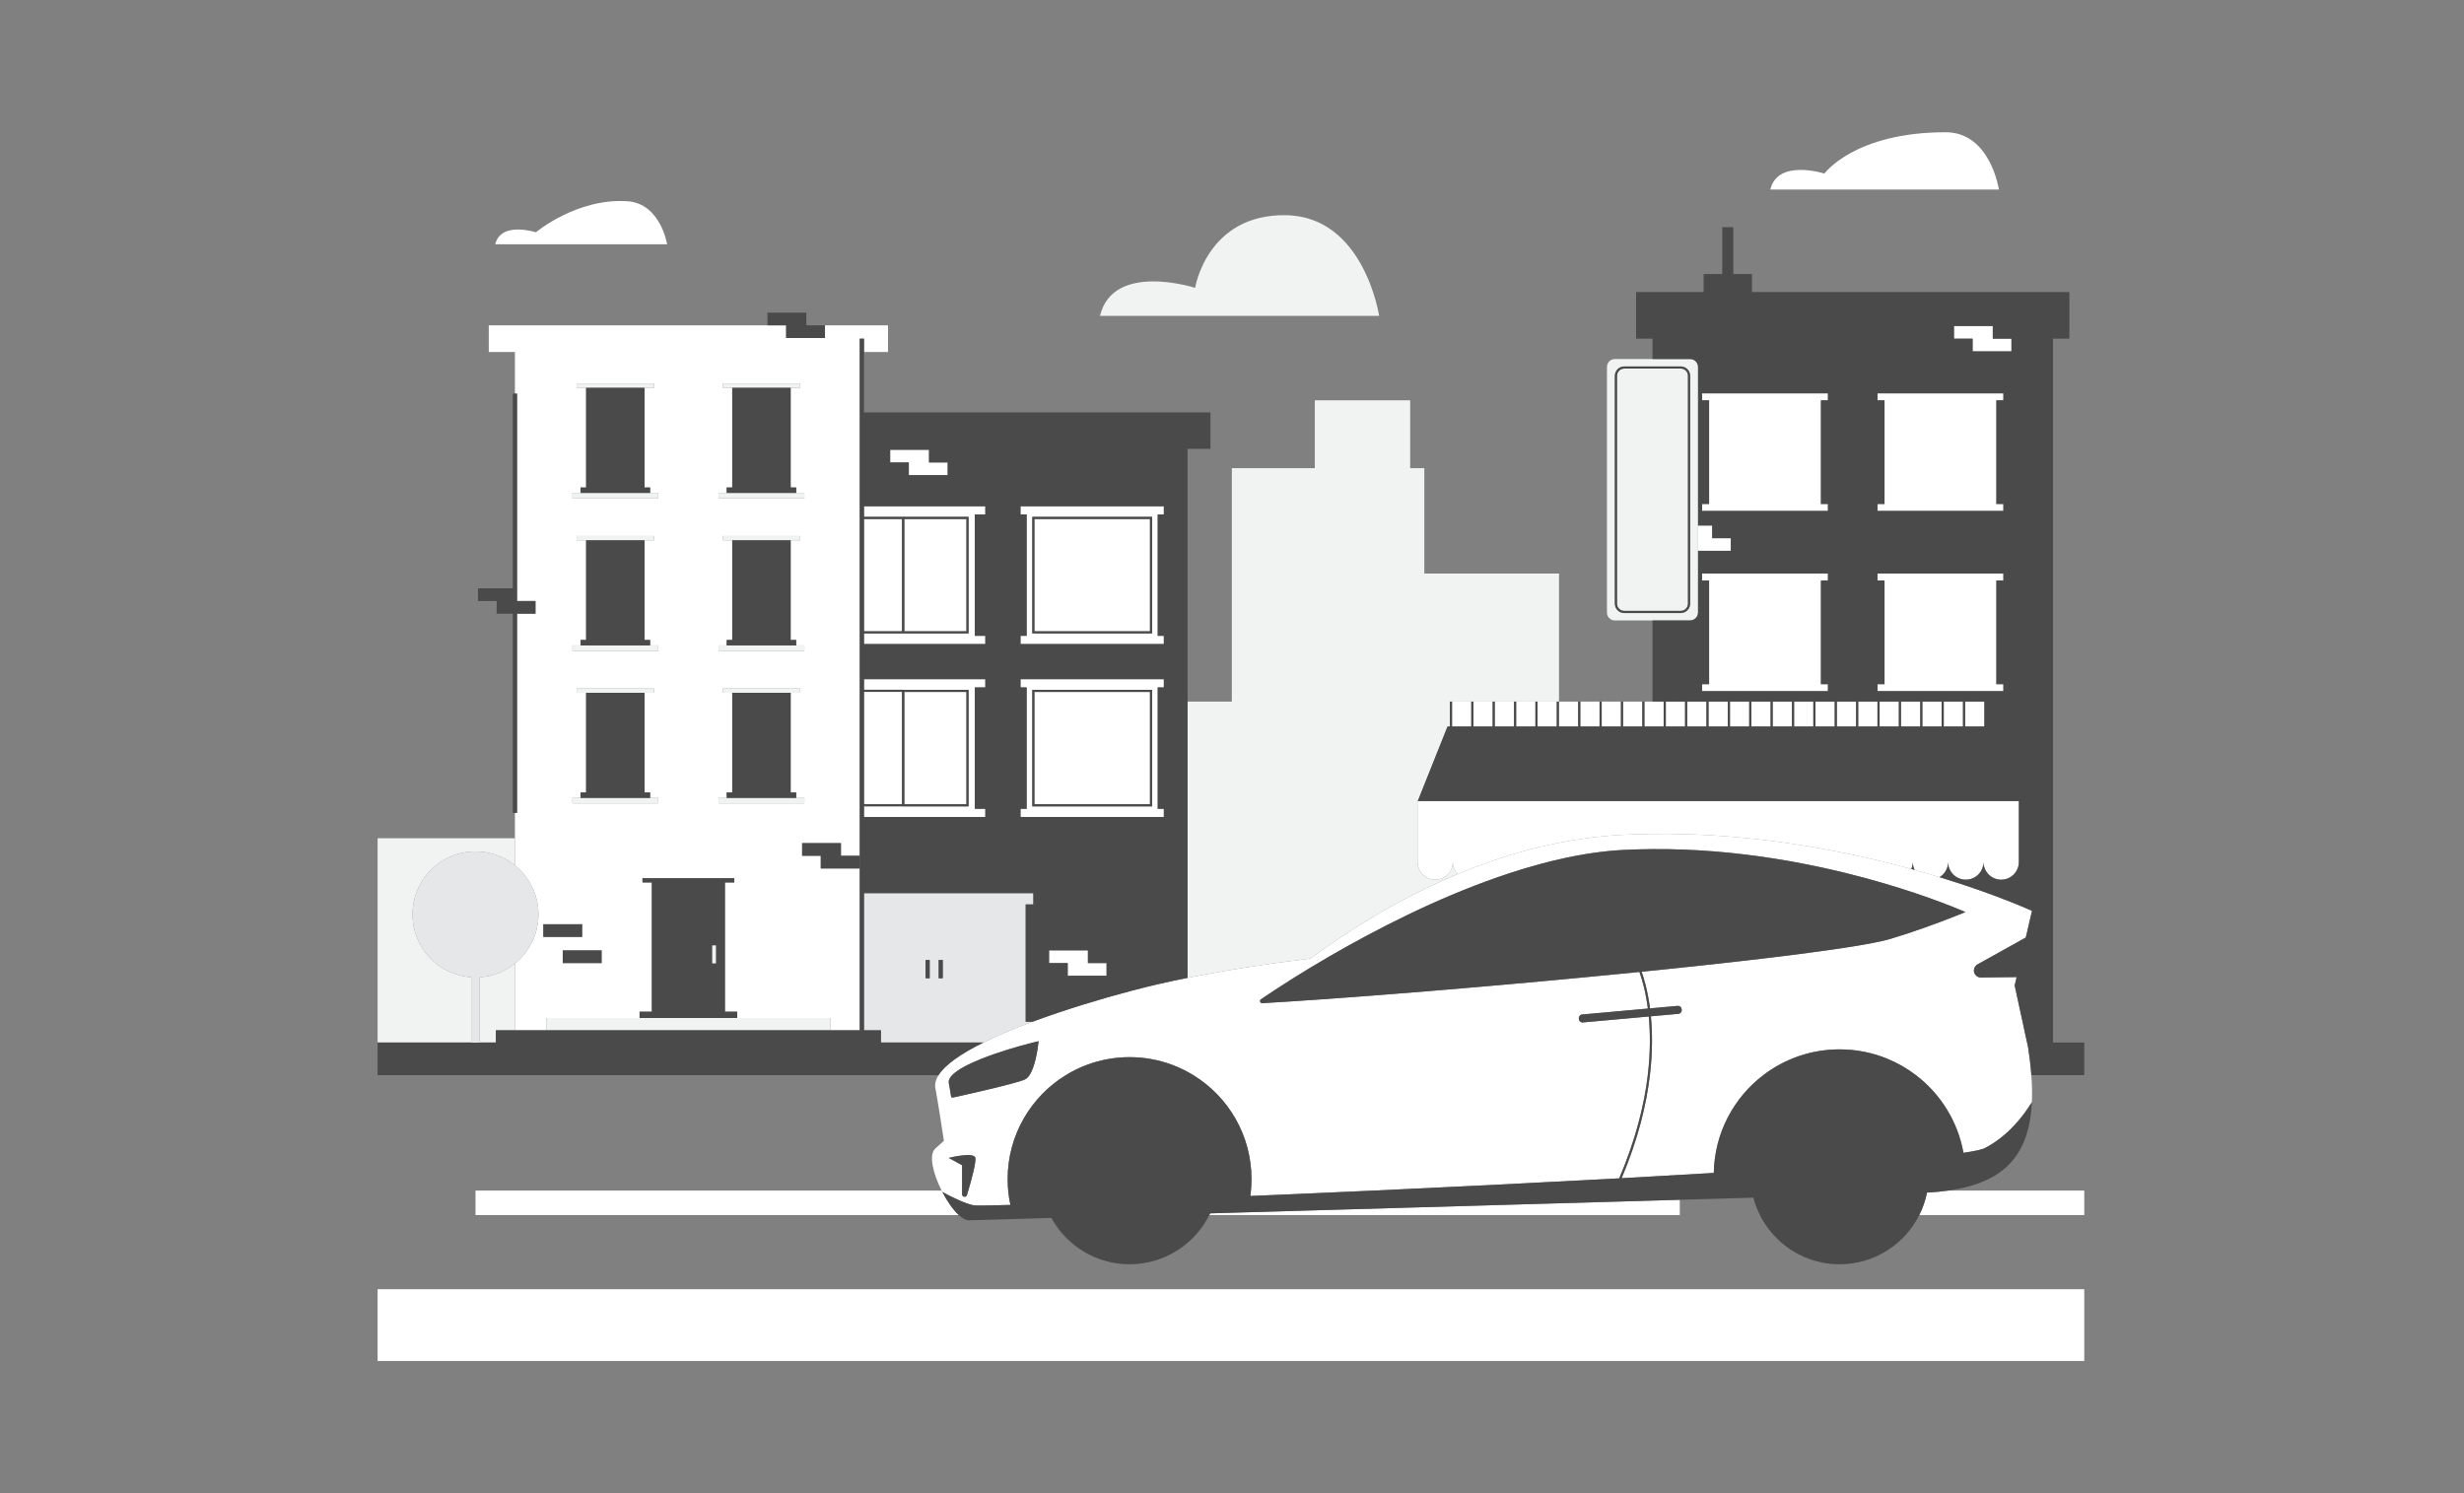 <svg width="495" height="300" viewBox="0 0 495 300" fill="none" xmlns="http://www.w3.org/2000/svg">
<rect x="0" y="0" width="495" height="300" fill="#808080" stroke="none"/>
<path fill-rule="evenodd" clip-rule="evenodd" d="M394.778 140.961H398.644V145.963H394.778V140.961ZM407.438 210.466C407.738 212.433 407.957 214.28 408.081 216.02C408.231 217.97 408.266 219.779 408.188 221.455C406.281 224.54 403.221 228.333 398.79 230.652C398.198 230.965 396.707 231.286 394.444 231.625C393.308 225.29 389.815 219.77 384.9 216.02C383.13 214.662 381.171 213.539 379.076 212.686C376.14 211.49 372.93 210.835 369.566 210.835C363.793 210.835 358.474 212.768 354.218 216.02C348.291 220.55 344.43 227.652 344.288 235.662C338.353 236.018 332.143 236.373 325.774 236.72C329.096 228.852 330.758 221.905 331.453 216.02C331.736 213.655 331.86 211.465 331.873 209.459C331.89 207.53 331.8 205.773 331.65 204.192L331.975 204.166L337.183 203.695C337.586 203.66 337.881 203.305 337.847 202.902L337.834 202.76C337.796 202.358 337.44 202.062 337.041 202.096L331.975 202.555L331.474 202.598C331.007 199.036 330.257 196.538 329.79 195.235C330.223 195.192 330.651 195.149 331.08 195.106L331.342 195.08L331.513 195.062L331.723 195.041L331.975 195.016C332.464 194.965 332.948 194.913 333.437 194.866C333.793 194.827 334.148 194.792 334.501 194.756L334.502 194.756L334.603 194.746L334.785 194.727L334.892 194.715C335.081 194.696 335.271 194.676 335.46 194.656L335.463 194.656C335.776 194.624 336.088 194.591 336.398 194.558L336.448 194.552H336.448H336.449C336.604 194.537 336.763 194.521 336.921 194.502L336.929 194.501C337.308 194.463 337.687 194.424 338.066 194.382C339.973 194.185 341.846 193.983 343.68 193.782C343.874 193.762 344.066 193.74 344.258 193.719L344.259 193.718C344.432 193.699 344.605 193.68 344.777 193.662C345.238 193.612 345.699 193.56 346.156 193.508L346.162 193.508L346.167 193.508L346.17 193.507C346.49 193.471 346.808 193.436 347.126 193.4C347.466 193.363 347.804 193.324 348.14 193.286H348.142L348.144 193.285H348.145C348.386 193.258 348.626 193.23 348.866 193.203C350.516 193.019 352.123 192.83 353.683 192.646C353.889 192.621 354.095 192.598 354.3 192.574C354.559 192.544 354.815 192.514 355.071 192.483C355.534 192.428 355.993 192.372 356.443 192.316C356.906 192.26 357.36 192.205 357.81 192.149C357.88 192.14 357.951 192.131 358.023 192.122H358.025L358.154 192.107L358.225 192.098C358.406 192.074 358.585 192.053 358.765 192.03H358.765H358.766H358.766H358.766H358.767H358.767C358.918 192.011 359.068 191.993 359.217 191.974C359.287 191.966 359.356 191.957 359.425 191.948C360.18 191.853 360.917 191.759 361.641 191.665C361.654 191.665 361.667 191.66 361.68 191.66C362.22 191.592 362.747 191.523 363.27 191.45C364.74 191.258 366.137 191.065 367.457 190.876C367.604 190.856 367.75 190.835 367.895 190.814C368.002 190.799 368.109 190.784 368.215 190.769C369.257 190.619 370.243 190.469 371.177 190.323C371.33 190.299 371.481 190.276 371.631 190.252C371.885 190.212 372.136 190.172 372.381 190.135C372.383 190.134 372.385 190.133 372.386 190.133C372.388 190.132 372.39 190.132 372.392 190.131C372.397 190.13 372.402 190.13 372.407 190.13C372.806 190.066 373.191 190.002 373.564 189.938C374.503 189.779 375.364 189.625 376.148 189.47L376.152 189.47L376.254 189.45C376.319 189.437 376.383 189.425 376.447 189.412C376.501 189.401 376.554 189.391 376.607 189.38C377.057 189.29 377.477 189.205 377.867 189.115C378 189.089 378.124 189.059 378.248 189.029H378.248L378.365 189.002C378.545 188.961 378.717 188.921 378.883 188.879C379.238 188.789 379.556 188.703 379.834 188.618C384.617 187.169 389.057 185.558 392.94 184.01C393.591 183.753 394.225 183.496 394.843 183.243C392.211 182.116 385.037 179.219 374.953 176.48C373.624 176.116 372.248 175.76 370.821 175.409C370.384 175.302 369.943 175.195 369.497 175.088C367.414 174.59 365.237 174.115 362.974 173.665L362.91 173.652C360.668 173.206 358.346 172.795 355.95 172.426C348.531 171.278 340.431 170.54 331.975 170.6C330.06 170.613 328.127 170.665 326.177 170.763C321.973 170.973 317.614 171.642 313.195 172.653C310.915 173.172 308.618 173.785 306.326 174.475C306.146 174.526 305.961 174.582 305.781 174.638C304.11 175.148 302.438 175.696 300.776 176.279C288.523 180.556 276.591 186.642 267.154 192.11H267.15C261.484 195.393 256.718 198.453 253.32 200.776C252.96 201.02 253.148 201.582 253.581 201.556C254.995 201.475 256.491 201.385 258.051 201.282C258.327 201.267 258.603 201.248 258.885 201.23L258.998 201.222C259.126 201.213 259.258 201.205 259.389 201.197L259.394 201.197L259.603 201.183C259.756 201.173 259.909 201.163 260.062 201.153H260.065H260.066H260.067H260.067C260.354 201.134 260.643 201.116 260.935 201.093C262.045 201.02 263.181 200.943 264.347 200.862L264.407 200.858C264.713 200.838 265.023 200.817 265.333 200.793C267.347 200.652 269.438 200.502 271.59 200.343C272.369 200.285 273.159 200.225 273.956 200.164L274.748 200.103L275.083 200.078C275.704 200.03 276.325 199.983 276.955 199.936C277.135 199.919 277.32 199.906 277.504 199.893L277.516 199.892C278.074 199.85 278.631 199.807 279.197 199.76C281.726 199.563 284.314 199.353 286.95 199.139L287.732 199.074H287.733C288.719 198.993 289.712 198.911 290.708 198.826C292.049 198.714 293.399 198.599 294.754 198.484L294.761 198.483L295.667 198.406C296.477 198.338 297.287 198.269 298.101 198.196C299.318 198.089 300.544 197.982 301.77 197.875C302.588 197.802 303.407 197.729 304.23 197.656L304.737 197.611L304.746 197.61C306.631 197.441 308.521 197.272 310.41 197.099C311.062 197.036 311.719 196.977 312.373 196.918H312.373H312.374L312.377 196.917L312.548 196.902C312.644 196.89 312.743 196.882 312.839 196.874L312.861 196.872C312.973 196.859 313.084 196.85 313.195 196.842H313.195L313.265 196.835C313.494 196.811 313.72 196.788 313.945 196.769C314.371 196.73 314.792 196.69 315.214 196.651L315.228 196.649L315.246 196.648L315.326 196.64C316.148 196.563 316.967 196.486 317.786 196.409C320.241 196.178 322.68 195.942 325.097 195.702C326.306 195.586 327.51 195.466 328.701 195.346C328.92 195.325 329.134 195.303 329.348 195.282C329.803 196.529 330.574 199.023 331.046 202.636L328.311 202.885L317.837 203.828C317.434 203.866 317.138 204.222 317.177 204.62L317.19 204.766C317.224 205.169 317.58 205.465 317.983 205.426L328.487 204.479L331.225 204.23C331.376 205.799 331.461 207.543 331.448 209.459C331.436 211.465 331.311 213.655 331.028 216.02C330.326 221.9 328.65 228.86 325.298 236.746C325.022 236.761 324.744 236.776 324.466 236.792H324.465C324.17 236.808 323.875 236.825 323.58 236.84C323.357 236.853 323.134 236.865 322.911 236.877C322.688 236.888 322.466 236.9 322.243 236.913C307.093 237.732 291.158 238.512 275.897 239.21C270.227 239.468 264.651 239.716 259.247 239.952H259.243C256.513 240.063 253.821 240.179 251.181 240.295C251.233 239.939 251.275 239.575 251.306 239.21C251.383 238.452 251.417 237.676 251.417 236.896C251.417 228.063 246.746 220.328 239.738 216.02C237.12 214.405 234.171 213.273 231.021 212.742C229.714 212.519 228.368 212.403 226.997 212.399H226.924C225.527 212.399 224.155 212.515 222.823 212.742C219.673 213.273 216.724 214.405 214.105 216.02C207.098 220.328 202.427 228.068 202.427 236.896C202.427 238.679 202.62 240.415 202.98 242.09C201.205 242.138 199.723 242.172 198.566 242.193C196.886 242.223 195.891 242.223 195.681 242.185C194.061 241.893 191.481 240.663 189.308 239.489C189.285 239.442 189.261 239.396 189.238 239.35C189.214 239.303 189.191 239.258 189.167 239.21C187.457 235.825 186.501 232.019 187.903 230.759L189.625 229.212C189.625 229.212 188.211 219.998 187.933 218.772C187.731 217.872 187.958 216.95 188.546 216.02C189.227 214.936 190.393 213.835 191.927 212.742C193.461 211.649 195.36 210.56 197.503 209.498L197.58 209.459C200.13 208.199 203.023 206.969 206.053 205.812C206.507 205.636 206.961 205.465 207.42 205.293C214.127 202.799 221.357 200.643 226.997 199.148C229.294 198.539 231.33 198.038 232.958 197.669C234.763 197.258 236.631 196.859 238.577 196.473C245.7 195.042 253.8 193.748 263.267 192.578H263.271C271.011 186.873 281.13 180.492 292.834 175.615C294.84 174.775 296.888 173.982 298.984 173.249C303.531 171.642 308.284 170.3 313.195 169.328C317.357 168.505 321.634 167.952 326.006 167.729C328.007 167.63 330 167.566 331.975 167.545C348.831 167.339 364.521 169.829 377.228 172.868C379.581 173.429 381.836 174.012 383.97 174.599C384.044 174.619 384.119 174.64 384.193 174.66L384.269 174.681L384.355 174.705L384.357 174.706L384.443 174.73L384.548 174.759C384.577 174.767 384.605 174.776 384.634 174.783C386.387 175.268 388.054 175.756 389.64 176.24C401.181 179.759 408.21 183.008 408.21 183.008H408.214L406.967 188.365L397.264 193.769C396.814 194.022 396.544 194.493 396.544 194.999V195.023C396.544 195.031 396.545 195.038 396.545 195.047L396.545 195.062C396.545 195.068 396.546 195.074 396.546 195.081C396.547 195.089 396.548 195.098 396.548 195.106C396.608 195.843 397.226 196.409 397.963 196.4L405.128 196.31L404.734 197.995L407.22 209.459L407.438 210.466ZM193.774 240.453C193.997 240.453 194.19 240.312 194.254 240.102C194.269 240.052 194.285 239.998 194.303 239.939V239.938C194.363 239.741 194.438 239.493 194.52 239.21C195.098 237.252 196.123 233.566 195.938 232.64C195.681 231.359 190.594 232.64 190.594 232.64L193.277 234.11V239.21V239.956C193.277 240.23 193.5 240.453 193.774 240.453ZM205.868 216.895C206.224 216.74 206.537 216.428 206.811 216.02C207.373 215.189 207.776 213.946 208.058 212.742C208.388 211.345 208.56 210.003 208.62 209.459C208.637 209.292 208.645 209.198 208.645 209.198C208.564 209.217 208.479 209.236 208.392 209.255C208.265 209.284 208.132 209.315 207.994 209.348C207.885 209.373 207.774 209.401 207.661 209.429L207.657 209.431C207.619 209.44 207.582 209.45 207.544 209.459L207.39 209.498C204.703 210.166 200.61 211.353 197.138 212.742C194.58 213.766 192.36 214.902 191.284 216.02C190.757 216.569 190.5 217.118 190.62 217.645C190.731 218.133 191.087 220.46 191.087 220.46L191.481 220.503C191.481 220.503 203.691 217.855 205.868 216.895ZM394.35 140.961H390.484V145.963H394.35V140.961ZM386.19 140.961H390.056V145.963H386.19V140.961ZM385.761 140.961H381.891V145.963H385.761V140.961ZM377.597 140.961H381.463V145.963H377.597V140.961ZM377.168 140.961H373.303V145.963H377.168V140.961ZM369.008 140.961H372.874V145.963H369.008V140.961ZM368.58 140.961H364.714V145.963H368.58V140.961ZM360.42 140.961H364.286V145.963H360.42V140.961ZM359.991 140.961H356.126V145.963H359.991V140.961ZM351.831 140.961H355.697V145.963H351.831V140.961ZM351.403 140.961H347.537V145.963H351.403V140.961ZM343.238 140.961H347.108V145.963H343.238V140.961ZM342.81 140.961H338.944V145.963H342.81V140.961ZM334.65 140.961H338.516V145.963H334.65V140.961ZM334.221 145.963V140.961H331.975H330.356V145.963H331.975H334.221ZM326.061 140.961H329.927V145.963H326.061V140.961ZM325.633 140.961H321.767V145.963H325.633V140.961ZM317.473 140.961H321.338V145.963H317.473V140.961ZM317.044 145.963V140.961H313.195H313.174V145.963H313.195H317.044ZM308.88 140.961H312.745V145.963H308.88V140.961ZM308.451 140.961H304.586V145.963H308.451V140.961ZM300.291 140.961H304.157V145.963H300.291V140.961ZM299.863 140.961H295.997V145.963H299.863V140.961ZM291.703 140.961H295.568V145.963H291.703V140.961Z" fill="white"/>
<path fill-rule="evenodd" clip-rule="evenodd" d="M366.514 34.873C366.514 34.873 372.531 26.567 390.874 26.571C399.861 26.571 401.567 38.079 401.567 38.079H355.646C357.129 31.843 366.514 34.873 366.514 34.873ZM404.087 68.048H400.337V65.498H392.537V68.048H396.283V70.593H404.087V68.048ZM387.12 239.619C388.62 239.537 390.039 239.4 391.371 239.211H418.714V244.136H385.564C386.276 242.726 386.803 241.209 387.12 239.619ZM75.857 259.02H418.714V273.454H75.857V259.02ZM402.467 115.234V116.635H401.057V137.464H402.467V138.865H377.177V137.464H378.587V116.635H377.177V115.234H402.467ZM402.467 80.434V79.033H377.177V80.434H378.587V101.259H377.177V102.66H402.467V101.259H401.057V80.434H402.467ZM367.221 116.635V115.234H341.936V116.635H343.346V137.464H341.936V138.865H367.221V137.464H365.811V116.635H367.221ZM343.963 108.128H347.709V110.674H341.126V108.128V105.582H343.963V108.128ZM367.221 101.259H365.811V80.434H367.221V79.033H341.936V80.434H343.346V101.259H341.936V102.66H367.221V101.259ZM291.879 173.194C291.879 175.157 290.289 176.747 288.326 176.747C286.363 176.747 284.773 175.157 284.773 173.194V161.061V160.945H284.82H291.879H298.984H306.09H313.196H320.301H327.407H331.976H334.513H341.619H348.724H355.834H362.94H370.046H377.151H384.257H391.363H398.469H405.527H405.574V161.061V173.194C405.574 175.157 403.984 176.747 402.021 176.747C400.059 176.747 398.469 175.157 398.469 173.194C398.469 175.157 396.879 176.747 394.916 176.747C392.953 176.747 391.363 175.157 391.363 173.194C391.363 174.488 390.673 175.62 389.64 176.241C388.054 175.757 386.387 175.268 384.634 174.784C384.394 174.308 384.257 173.768 384.257 173.194C384.257 173.691 384.154 174.167 383.97 174.6C381.836 174.012 379.581 173.43 377.229 172.868C364.521 169.83 348.831 167.34 331.976 167.545C330 167.567 328.007 167.631 326.006 167.73C321.634 167.952 317.357 168.505 313.196 169.328C308.284 170.301 303.531 171.642 298.984 173.25C296.889 173.982 294.84 174.775 292.834 175.615C292.243 174.981 291.879 174.132 291.879 173.194ZM337.457 241.058L250.5 243.57L243.107 243.784C243.051 243.903 242.992 244.019 242.932 244.134L242.931 244.135H337.457V241.058ZM233.807 162.501V164.142H226.997H205.016V162.501H206.254V138.106H205.016V136.465H233.807V138.106H232.573V140.961V162.501H233.807ZM226.997 162.012H231.45V140.961V138.595H207.377V162.012H226.997ZM207.806 161.583H226.997H231.021V140.96V139.023H207.806V161.583ZM207.806 104.275H231.021V126.835H207.806V104.275ZM222.3 196.041V193.495H218.554V190.945H210.75V193.495H214.496V196.041H222.3ZM232.573 127.753H233.807V129.394H205.016V127.753H206.254V103.359H205.016V101.717H233.807V103.359H232.573V127.753ZM207.377 103.847V127.264H231.45V103.847H207.377ZM197.944 138.106V136.465H173.571V138.106V138.586H181.637V138.595H194.58V162.012H181.243V162.008H173.571V162.501V163.323V164.142H197.944V162.501H195.831V138.106H197.944ZM197.944 101.717V103.359H195.831V127.753H197.944V129.394H173.571V128.576V127.753V127.264H181.243H181.637H194.58V103.847H181.637H181.243H173.571V103.359V101.717H197.944ZM194.151 139.023H181.671V161.583H194.151V139.023ZM181.671 104.275H194.151V126.835H181.671V104.275ZM189.309 239.49C189.261 239.396 189.214 239.306 189.167 239.211H95.524V244.136H192.626C191.486 243.094 190.286 241.371 189.309 239.49ZM190.38 95.463H182.576V92.917H178.83V90.372H186.63V92.917H190.38V95.463ZM181.209 139.014H173.571V161.579H181.209V139.014ZM173.571 104.275H181.209V126.835H173.571V104.275ZM103.444 79.076H103.873V120.754H107.576V123.3H103.873V163.324H103.444V168.42V173.859C106.329 176.173 108.176 179.734 108.176 183.724C108.176 187.714 106.329 191.271 103.444 193.586V207H156.184H169.286H170.923H171.51H173.143V206.991H172.714V205.294V181.714V179.974V179.456V171.947V164.143V163.324V162.501V162.009V161.58V139.016V138.587V138.107V136.466V129.394V128.576V127.753V127.264V126.836V104.276V103.847V103.359V101.717V90.189V87.013V82.856V70.727V69.18V68.049H173.571V70.727H178.397V65.366H165.733V67.911H157.929V65.366H154.183H98.19V70.727H103.444V79.076ZM115.847 77.923V77.066H131.383V77.923H129.484V97.95H130.603V99.043H132.227V100.14H115.003V99.043H116.627V97.95H117.746V77.923H115.847ZM115.847 108.557V107.7H131.383V108.557H129.484V128.584H130.603V129.681H132.227V130.774H115.003V129.681H116.627V128.584H117.746V108.557H115.847ZM115.847 139.196V138.339H131.383V139.196H129.484V159.219H130.603V160.316H132.227V161.413H115.003V160.316H116.627V159.219H117.746V139.196H115.847ZM145.2 108.557V107.7H156.184H160.74V108.557H158.837V128.584H159.956V129.681H161.58V130.774H156.184H144.36V129.681H145.98V128.584H147.099V108.557H145.2ZM145.2 139.196V138.339H156.184H160.74V139.196H158.837V159.219H159.956V160.316H161.58V161.413H156.184H144.36V160.316H145.98V159.219H147.099V139.196H145.2ZM109.149 185.7H116.953V188.246H109.149V185.7ZM120.857 190.946V193.496H113.053V190.946H120.857ZM166.826 206.991H156.184H109.761V204.536H128.486V203.263H130.946V177.304H129.069V176.447H147.514V177.304H145.637V177.724V179.259V203.263H148.097V204.536H156.184H166.826V206.991ZM172.689 174.493H170.923H164.884V171.947H161.139V169.401H168.943V171.947H170.923H172.689V174.493ZM158.837 87.013V90.189V97.95H159.956V99.043H161.58V100.14H156.184H144.36V99.043H145.98V97.95H147.099V77.923H145.2V77.066H160.74V77.923H158.837V82.856V87.013ZM107.666 46.666C107.666 46.666 115.847 39.791 125.979 40.426C132.72 40.846 134.014 49.079 134.014 49.079H99.493C100.607 44.39 107.666 46.666 107.666 46.666Z" fill="white"/>
<path fill-rule="evenodd" clip-rule="evenodd" d="M240.09 57.834C240.09 57.834 242.46 43.04 258.261 43.237C274.059 43.434 277.059 63.47 277.059 63.47H220.98C223.586 52.507 240.09 57.834 240.09 57.834ZM339.527 72.132H331.976H324.42C323.537 72.132 322.826 72.848 322.826 73.731V123.06C322.826 123.942 323.537 124.658 324.42 124.658H331.976H339.527C340.41 124.658 341.126 123.942 341.126 123.06V110.674V108.128V105.582V102.66V80.434V73.731C341.126 72.848 340.41 72.132 339.527 72.132ZM339.531 108.128V121.281C339.531 122.322 338.687 123.167 337.646 123.167H331.976H326.306C325.264 123.167 324.416 122.322 324.416 121.281V75.51C324.416 74.468 325.264 73.624 326.306 73.624H331.976H337.646C338.687 73.624 339.531 74.468 339.531 75.51V105.582V108.128ZM337.646 74.052H331.976H326.306C325.5 74.052 324.844 74.704 324.844 75.51V121.281C324.844 122.087 325.5 122.738 326.306 122.738H331.976H337.646C338.452 122.738 339.103 122.087 339.103 121.281V108.128V105.582V75.51C339.103 74.704 338.452 74.052 337.646 74.052ZM313.196 196.838V196.842L313.189 196.843C313.15 196.846 313.112 196.849 313.074 196.852L313.107 196.848C313.137 196.845 313.166 196.842 313.196 196.838ZM312.861 196.872C312.932 196.867 313.003 196.86 313.074 196.852C313.003 196.858 312.932 196.864 312.861 196.872ZM286.136 94.067H283.294V80.434H264.137V94.067H247.466V140.961H238.577V196.474C245.7 195.043 253.8 193.749 263.267 192.579H263.271C271.011 186.874 281.13 180.493 292.834 175.616C292.243 174.981 291.879 174.133 291.879 173.194C291.879 175.157 290.289 176.747 288.326 176.747C286.363 176.747 284.773 175.157 284.773 173.194V161.061V160.946H284.82L290.803 145.963H291.274V140.961H291.377H291.703H295.569H295.997H299.863H300.291H304.157H304.586H308.451H308.88H312.746H313.174H313.196V115.234H286.136V94.067ZM161.58 161.413V160.316H159.956H156.184H145.98H144.36V161.413H156.184H161.58ZM161.58 129.681V130.774H156.184H144.36V129.681H145.98H156.184H159.956H161.58ZM161.58 100.139V99.042H159.956H156.184H145.98H144.36V100.139H156.184H161.58ZM160.74 77.923H158.837H147.099H145.2V77.066H160.74V77.923ZM148.097 204.536H128.486H109.761V206.991H156.184H166.826V204.536H156.184H148.097ZM145.2 139.195V138.338H156.184H160.74V139.195H158.837H156.184H147.099H145.2ZM145.2 107.699V108.556H147.099H156.184H158.837H160.74V107.699H156.184H145.2ZM143.044 189.926H143.863V193.59H143.044V189.926ZM132.227 160.316H130.603H116.627H115.003V161.413H132.227V160.316ZM130.603 129.681H132.227V130.774H115.003V129.681H116.627H130.603ZM132.227 99.042H130.603H116.627H115.003V100.139H132.227V99.042ZM131.383 77.923H129.484H117.746H115.847V77.066H131.383V77.923ZM117.746 139.195H129.484H131.383V138.338H115.847V139.195H117.746ZM129.484 108.556H117.746H115.847V107.699H131.383V108.556H129.484ZM96.382 209.46H99.613V207H103.444V193.585C101.481 195.167 99.047 196.17 96.382 196.341V209.46ZM94.667 209.46H75.857V168.42H103.444V173.859C101.276 172.114 98.52 171.069 95.524 171.069C88.539 171.069 82.873 176.734 82.873 183.724C82.873 190.423 88.08 195.904 94.667 196.341V209.46Z" fill="#F1F2F2"/>
<path fill-rule="evenodd" clip-rule="evenodd" d="M95.525 171.068C98.52 171.068 101.276 172.114 103.445 173.858C106.329 176.173 108.176 179.734 108.176 183.724C108.176 187.714 106.329 191.271 103.445 193.586C101.482 195.167 99.048 196.17 96.382 196.341V209.46V209.498H94.668V209.46V196.341C88.08 195.904 82.873 190.423 82.873 183.724C82.873 176.734 88.539 171.068 95.525 171.068ZM207.592 179.456V181.714H206.053V205.294H207.42C206.962 205.466 206.508 205.637 206.053 205.813C203.023 206.97 200.13 208.2 197.58 209.46H176.975V207H173.143V206.991H173.572V205.294V181.714V179.974V179.456H207.592ZM189.395 196.551V192.883H188.572V196.551H189.395ZM186.768 196.551V192.883H185.945V196.551H186.768Z" fill="#E6E7E8"/>
<path fill-rule="evenodd" clip-rule="evenodd" d="M412.427 68.049V209.46H418.714V216.021H408.081C407.957 214.281 407.739 212.434 407.439 210.467L407.22 209.46L404.734 197.996L405.129 196.311L397.963 196.401C397.226 196.41 396.609 195.844 396.549 195.107C396.544 195.069 396.544 195.034 396.544 195C396.544 194.494 396.814 194.023 397.264 193.77L406.967 188.366L408.214 183.009H408.21C408.21 183.009 401.181 179.76 389.64 176.241C390.673 175.62 391.363 174.489 391.363 173.194C391.363 175.157 392.953 176.747 394.916 176.747C396.879 176.747 398.469 175.157 398.469 173.194C398.469 175.157 400.059 176.747 402.021 176.747C403.984 176.747 405.574 175.157 405.574 173.194V161.061V160.946H405.527H398.469H391.363H384.257H377.151H370.046H362.94H355.834H348.724H341.619H334.513H331.976H327.407H320.301H313.196H306.09H298.984H291.879H284.82L290.803 145.963H291.274V140.961H291.377H291.703V145.963H295.569V140.961H295.997V145.963H299.863V140.961H300.291V145.963H304.157V140.961H304.586V145.963H308.451V140.961H308.88V145.963H312.746V140.961H313.174V145.963H313.196H317.044V140.961H317.473V145.963H321.339V140.961H321.767V145.963H325.633V140.961H326.061V145.963H329.927V140.961H330.356V145.963H331.976H334.221V140.961H331.976V124.659H339.527C340.41 124.659 341.126 123.943 341.126 123.06V110.674H347.709V108.128H343.963V105.582H341.126V102.66V80.434V73.731C341.126 72.849 340.41 72.133 339.527 72.133H331.976V68.049H328.676V58.676H342.24V55.063H345.986V45.651H348.21V55.063H351.956V58.676H415.727V68.049H412.427ZM400.337 65.499H392.537V68.049H396.283V70.594H404.087V68.049H400.337V65.499ZM402.467 102.66V101.259H401.057V80.434H402.467V79.033H377.177V80.434H378.587V101.259H377.177V102.66H402.467ZM402.467 138.866V137.464H401.057V116.636H402.467V115.234H377.177V116.636H378.587V137.464H377.177V138.866H402.467ZM341.936 101.259V102.66H367.221V101.259H365.811V80.434H367.221V79.033H341.936V80.434H343.346V101.259H341.936ZM343.346 137.464H341.936V138.866H367.221V137.464H365.811V116.636H367.221V115.234H341.936V116.636H343.346V137.464ZM334.65 140.961V145.963H338.516V140.961H334.65ZM338.944 140.961V145.963H342.81V140.961H338.944ZM343.239 140.961V145.963H347.109V140.961H343.239ZM347.537 140.961V145.963H351.403V140.961H347.537ZM351.831 140.961V145.963H355.697V140.961H351.831ZM356.126 140.961V145.963H359.991V140.961H356.126ZM360.42 140.961V145.963H364.286V140.961H360.42ZM364.714 140.961V145.963H368.58V140.961H364.714ZM369.009 140.961V145.963H372.874V140.961H369.009ZM373.303 140.961V145.963H377.169V140.961H373.303ZM377.597 140.961V145.963H381.463V140.961H377.597ZM381.891 140.961V145.963H385.761V140.961H381.891ZM386.19 140.961V145.963H390.056V140.961H386.19ZM390.484 140.961V145.963H394.35V140.961H390.484ZM394.779 140.961V145.963H398.644V140.961H394.779ZM394.444 231.626C396.707 231.287 398.199 230.966 398.79 230.653C403.221 228.334 406.281 224.541 408.189 221.456C407.73 231.189 403.466 236.456 394.723 238.581C393.673 238.834 392.554 239.044 391.371 239.211C390.039 239.4 388.62 239.537 387.12 239.619C386.803 241.209 386.276 242.726 385.564 244.136C382.629 249.994 376.564 254.014 369.566 254.014C361.234 254.014 354.24 248.331 352.239 240.634H352.234L344.73 240.849L337.457 241.059L250.5 243.57L243.107 243.784C243.051 243.904 242.991 244.02 242.932 244.135L242.931 244.136C239.991 249.994 233.923 254.014 226.924 254.014C220.144 254.014 214.256 250.251 211.209 244.701L203.773 244.92L194.674 245.177C194.061 245.199 193.359 244.809 192.626 244.136C191.486 243.094 190.286 241.371 189.309 239.49C191.481 240.664 194.061 241.894 195.681 242.186C195.891 242.224 196.886 242.224 198.566 242.194C199.723 242.173 201.206 242.139 202.98 242.091C202.62 240.416 202.427 238.68 202.427 236.897C202.427 228.069 207.099 220.329 214.106 216.021C216.724 214.406 219.673 213.274 222.823 212.743C224.156 212.516 225.527 212.4 226.924 212.4H226.997C228.369 212.404 229.714 212.52 231.021 212.743C234.171 213.274 237.12 214.406 239.739 216.021C246.746 220.329 251.417 228.064 251.417 236.897C251.417 237.677 251.383 238.453 251.306 239.211C251.276 239.576 251.233 239.94 251.181 240.296C253.821 240.18 256.513 240.064 259.243 239.953H259.247C264.651 239.717 270.227 239.469 275.897 239.211C291.159 238.513 307.093 237.733 322.243 236.914C322.465 236.902 322.687 236.89 322.909 236.878C323.133 236.866 323.356 236.855 323.58 236.841C323.652 236.838 323.725 236.834 323.798 236.83L323.966 236.821C324.109 236.813 324.252 236.805 324.394 236.797L324.467 236.793C324.745 236.778 325.022 236.762 325.299 236.747C328.65 228.861 330.326 221.901 331.029 216.021C331.311 213.656 331.436 211.466 331.449 209.46C331.461 207.544 331.376 205.8 331.226 204.231L328.487 204.48L317.983 205.427C317.58 205.466 317.224 205.17 317.19 204.767L317.177 204.621C317.139 204.223 317.434 203.867 317.837 203.829L328.311 202.886L331.046 202.637C330.574 199.024 329.803 196.53 329.349 195.283C329.134 195.304 328.92 195.326 328.701 195.347C327.717 195.443 326.731 195.541 325.739 195.639L325.097 195.703C322.68 195.943 320.241 196.179 317.786 196.41C316.967 196.487 316.149 196.564 315.326 196.641L315.246 196.649L315.232 196.65C314.805 196.69 314.377 196.73 313.946 196.77C313.716 196.794 313.484 196.814 313.254 196.834L313.196 196.839C313.122 196.847 313.049 196.856 312.975 196.863C312.937 196.867 312.899 196.87 312.861 196.873L312.779 196.88C312.744 196.883 312.709 196.886 312.674 196.89C312.632 196.893 312.59 196.898 312.549 196.903L312.377 196.919C311.722 196.978 311.064 197.037 310.41 197.1C308.518 197.273 306.626 197.443 304.737 197.612L304.23 197.657L303.696 197.705L302.766 197.787L301.77 197.876L301.698 197.882L301.689 197.883L301.682 197.884C300.485 197.988 299.289 198.093 298.101 198.197C297.679 198.233 297.259 198.27 296.838 198.306L296.834 198.306C296.613 198.326 296.393 198.345 296.172 198.364L295.968 198.381C295.868 198.39 295.767 198.399 295.667 198.407L294.753 198.485C293.398 198.6 292.049 198.715 290.709 198.827C289.707 198.912 288.709 198.995 287.718 199.077L286.95 199.14C284.314 199.354 281.726 199.564 279.197 199.761C278.629 199.809 278.07 199.851 277.51 199.894L277.504 199.894C277.32 199.907 277.136 199.92 276.956 199.937C276.326 199.984 275.7 200.031 275.083 200.079L274.749 200.104L273.969 200.164L273.943 200.166C273.15 200.227 272.365 200.287 271.59 200.344C269.439 200.503 267.347 200.653 265.333 200.794C265.003 200.82 264.673 200.841 264.347 200.863C263.181 200.944 262.046 201.021 260.936 201.094C260.486 201.124 260.044 201.154 259.603 201.184C259.401 201.197 259.196 201.21 258.999 201.223L258.885 201.231C258.603 201.249 258.327 201.268 258.051 201.283C256.491 201.386 254.996 201.476 253.581 201.557C253.149 201.583 252.96 201.021 253.32 200.777C256.719 198.454 261.484 195.395 267.15 192.111H267.154C276.591 186.643 288.523 180.557 300.776 176.28C302.439 175.697 304.11 175.149 305.781 174.639C305.899 174.603 306.018 174.566 306.137 174.531C306.2 174.512 306.263 174.494 306.326 174.476C308.619 173.786 310.916 173.173 313.196 172.654C317.614 171.643 321.973 170.974 326.177 170.764C328.127 170.666 330.06 170.614 331.976 170.601C340.431 170.541 348.531 171.279 355.95 172.427C358.346 172.796 360.669 173.207 362.91 173.653L362.974 173.666C365.237 174.116 367.414 174.591 369.497 175.089C369.769 175.154 370.04 175.22 370.31 175.285C370.481 175.327 370.651 175.368 370.821 175.41C372.249 175.761 373.624 176.117 374.953 176.481C385.037 179.22 392.211 182.117 394.843 183.244C394.226 183.497 393.591 183.754 392.94 184.011C389.057 185.559 384.617 187.17 379.834 188.619C379.556 188.704 379.239 188.79 378.883 188.88C378.831 188.892 378.779 188.904 378.726 188.917L378.623 188.942C378.502 188.971 378.377 189 378.249 189.03L378.248 189.03H378.248H378.247C378.123 189.06 378 189.09 377.867 189.116C377.477 189.206 377.057 189.291 376.607 189.381C376.457 189.411 376.303 189.441 376.149 189.471C375.364 189.626 374.503 189.78 373.564 189.939C373.191 189.999 372.806 190.063 372.407 190.131C372.399 190.131 372.39 190.131 372.381 190.136C372.136 190.174 371.886 190.213 371.631 190.253C371.481 190.277 371.33 190.301 371.177 190.324C370.243 190.47 369.257 190.62 368.216 190.77C367.967 190.809 367.714 190.843 367.457 190.877C366.137 191.066 364.74 191.259 363.27 191.451C363.071 191.478 362.871 191.505 362.67 191.532L362.667 191.532C362.341 191.575 362.013 191.619 361.68 191.661C361.674 191.661 361.667 191.663 361.661 191.664L361.653 191.665C361.649 191.666 361.645 191.666 361.641 191.666C360.917 191.76 360.18 191.854 359.426 191.949C359.208 191.977 358.987 192.004 358.765 192.032C358.586 192.054 358.406 192.076 358.226 192.099C358.159 192.107 358.091 192.116 358.023 192.124C357.951 192.133 357.88 192.141 357.81 192.15C357.36 192.206 356.901 192.261 356.443 192.317C355.993 192.373 355.534 192.429 355.071 192.484C354.668 192.53 354.261 192.579 353.85 192.627H353.85H353.849L353.683 192.647C352.123 192.831 350.516 193.02 348.866 193.204C348.626 193.231 348.386 193.259 348.145 193.287L348.142 193.287L348.134 193.288C347.8 193.326 347.464 193.365 347.126 193.401C346.807 193.437 346.488 193.473 346.167 193.509C345.706 193.56 345.242 193.613 344.777 193.663L344.677 193.674C344.345 193.709 344.011 193.744 343.68 193.783C341.846 193.984 339.973 194.186 338.066 194.383C337.687 194.426 337.308 194.464 336.929 194.502L336.921 194.503C336.763 194.523 336.605 194.538 336.45 194.554H336.447L336.399 194.559C336.328 194.566 336.257 194.574 336.186 194.582C336.078 194.593 335.969 194.604 335.86 194.616L335.598 194.643L335.465 194.657L335.46 194.658C335.328 194.671 335.196 194.685 335.064 194.699C334.911 194.715 334.757 194.731 334.603 194.747L334.503 194.757C334.149 194.793 333.793 194.828 333.437 194.867C332.993 194.91 332.553 194.957 332.109 195.003L331.976 195.017V195.013L331.931 195.018L331.853 195.026L331.751 195.036C331.677 195.044 331.602 195.052 331.527 195.06C331.379 195.076 331.23 195.092 331.08 195.107C330.855 195.13 330.629 195.153 330.403 195.175C330.199 195.195 329.995 195.216 329.79 195.236C330.257 196.539 331.007 199.037 331.474 202.599L331.976 202.556L337.041 202.097C337.44 202.063 337.796 202.359 337.834 202.761L337.847 202.903C337.881 203.306 337.586 203.661 337.183 203.696L331.976 204.167L331.65 204.193C331.8 205.774 331.89 207.531 331.873 209.46C331.86 211.466 331.736 213.656 331.453 216.021C330.759 221.906 329.096 228.853 325.774 236.721C332.143 236.374 338.353 236.019 344.289 235.663C344.43 227.653 348.291 220.551 354.219 216.021C358.474 212.769 363.793 210.836 369.566 210.836C372.93 210.836 376.14 211.491 379.076 212.687C381.171 213.54 383.13 214.663 384.9 216.021C389.816 219.771 393.309 225.291 394.444 231.626ZM383.97 174.599C384.193 174.659 384.416 174.723 384.634 174.783C384.394 174.307 384.257 173.767 384.257 173.193C384.257 173.69 384.154 174.166 383.97 174.599ZM331.976 123.167H326.306C325.264 123.167 324.416 122.322 324.416 121.281V75.51C324.416 74.468 325.264 73.624 326.306 73.624H331.976H337.646C338.687 73.624 339.531 74.468 339.531 75.51V105.582V108.128V121.281C339.531 122.322 338.687 123.167 337.646 123.167H331.976ZM326.306 74.052C325.5 74.052 324.844 74.704 324.844 75.51V121.281C324.844 122.087 325.5 122.738 326.306 122.738H331.976H337.646C338.451 122.738 339.103 122.087 339.103 121.281V108.128V105.582V75.51C339.103 74.704 338.451 74.052 337.646 74.052H331.976H326.306ZM207.377 162.012H226.997H231.45V140.96V138.594H207.377V162.012ZM207.806 139.023H231.021V140.96V161.583H226.997H207.806V139.023ZM207.377 103.847H231.45V127.264H207.377V103.847ZM207.806 126.835H231.021V104.275H207.806V126.835ZM193.277 239.957C193.277 240.231 193.5 240.454 193.774 240.454C193.997 240.454 194.19 240.312 194.254 240.102C194.269 240.053 194.286 239.998 194.304 239.938C194.363 239.742 194.438 239.494 194.52 239.211C195.099 237.252 196.123 233.567 195.939 232.641C195.681 231.36 190.594 232.641 190.594 232.641L193.277 234.111V239.211V239.957ZM197.503 209.499C195.36 210.561 193.461 211.65 191.927 212.743C190.393 213.836 189.227 214.937 188.546 216.021H75.857V210.771V209.46H94.667V209.499H96.382V209.46H99.613V207H103.444H156.184H169.286H170.923H171.51H173.143H176.974V209.46H197.58L197.503 209.499ZM206.811 216.021C207.373 215.19 207.776 213.947 208.059 212.742C208.389 211.345 208.56 210.004 208.62 209.46C208.637 209.292 208.646 209.198 208.646 209.198C208.623 209.204 208.599 209.209 208.575 209.214C208.548 209.221 208.519 209.227 208.491 209.234L208.405 209.253L208.398 209.255L208.394 209.256L208.392 209.256C208.265 209.285 208.132 209.315 207.994 209.348C207.885 209.374 207.774 209.402 207.661 209.43L207.544 209.46L207.39 209.498C204.703 210.167 200.61 211.354 197.139 212.742C194.58 213.767 192.36 214.902 191.284 216.021C190.757 216.57 190.5 217.118 190.62 217.645C190.731 218.134 191.087 220.461 191.087 220.461L191.481 220.504C191.481 220.504 203.691 217.855 205.869 216.895C206.224 216.741 206.537 216.428 206.811 216.021ZM188.571 192.882H189.394V196.551H188.571V192.882ZM186.767 192.882H185.944V196.551H186.767V192.882ZM173.571 205.293V206.99H173.143H172.714V205.293V181.713V179.973V179.454V171.946V164.142V163.323V162.5V162.007V161.579V139.014V138.586V138.106V136.464V129.393V128.574V127.752V127.263V126.834V104.274V103.846V103.357V101.716V90.187V87.011V82.854V70.726V69.179V68.047H173.571V70.726V82.854H243.171V90.187H238.577V140.96V196.473C236.631 196.859 234.763 197.257 232.959 197.669C231.33 198.037 229.294 198.539 226.997 199.147C221.357 200.643 214.127 202.799 207.42 205.293H206.053V181.713H207.591V179.454H173.571V179.973V181.713V205.293ZM195.831 138.106H197.944V136.464H173.571V138.106V138.586H181.637V138.594H194.58V162.012H181.243V162.007H173.571V162.5V163.323V164.142H197.944V162.5H195.831V138.106ZM181.209 139.014H173.571V161.579H181.209V139.014ZM181.671 139.023V161.583H194.151V139.023H181.671ZM195.831 103.357H197.944V101.716H173.571V103.357V103.846H181.243H181.637H194.58V127.263H181.637H181.243H173.571V127.752V128.574V129.393H197.944V127.752H195.831V103.357ZM181.209 104.274H173.571V126.834H181.209V104.274ZM181.671 104.274V126.834H194.151V104.274H181.671ZM190.38 95.463V92.917H186.63V90.371H178.83V92.917H182.576V95.463H190.38ZM214.496 196.04H222.3V193.494H218.554V190.944H210.75V193.494H214.496V196.04ZM233.807 164.142V162.5H232.573V140.96V138.106H233.807V136.464H205.016V138.106H206.254V162.5H205.016V164.142H226.997H233.807ZM205.016 101.716V103.357H206.254V127.752H205.016V129.393H233.807V127.752H232.573V103.357H233.807V101.716H205.016ZM161.139 169.401V171.947H164.884V174.493H170.923H172.689V171.947H170.923H168.943V169.401H161.139ZM165.733 67.91H157.929V65.365H154.183V62.819H161.987V65.365H165.733V67.91ZM159.956 160.315V159.218H158.837V139.195H156.184H147.099V159.218H145.98V160.315H156.184H159.956ZM159.956 128.583V129.68H156.184H145.98V128.583H147.099V108.556H156.184H158.837V128.583H159.956ZM159.956 99.043V97.95H158.837V90.189V87.013V82.856V77.923H147.099V97.95H145.98V99.043H156.184H159.956ZM128.486 204.534V203.262H130.946V177.303H129.069V176.446H147.514V177.303H145.637V177.723V179.257V203.262H148.097V204.534H128.486ZM143.044 189.924V193.589H143.863V189.924H143.044ZM120.857 190.945H113.053V193.495H120.857V190.945ZM129.484 159.218H130.603V160.315H116.627V159.218H117.746V139.195H129.484V159.218ZM130.603 128.583H129.484V108.556H117.746V128.583H116.627V129.68H130.603V128.583ZM129.484 97.95H130.603V99.043H116.627V97.95H117.746V77.923H129.484V97.95ZM116.953 185.699H109.149V188.244H116.953V185.699ZM103.016 123.299H99.772V120.753H96.026V118.208H103.016V79.075H103.444H103.873V120.753H107.576V123.299H103.873V163.323H103.444H103.016V123.299Z" fill="#4A4A4A"/>
</svg>
